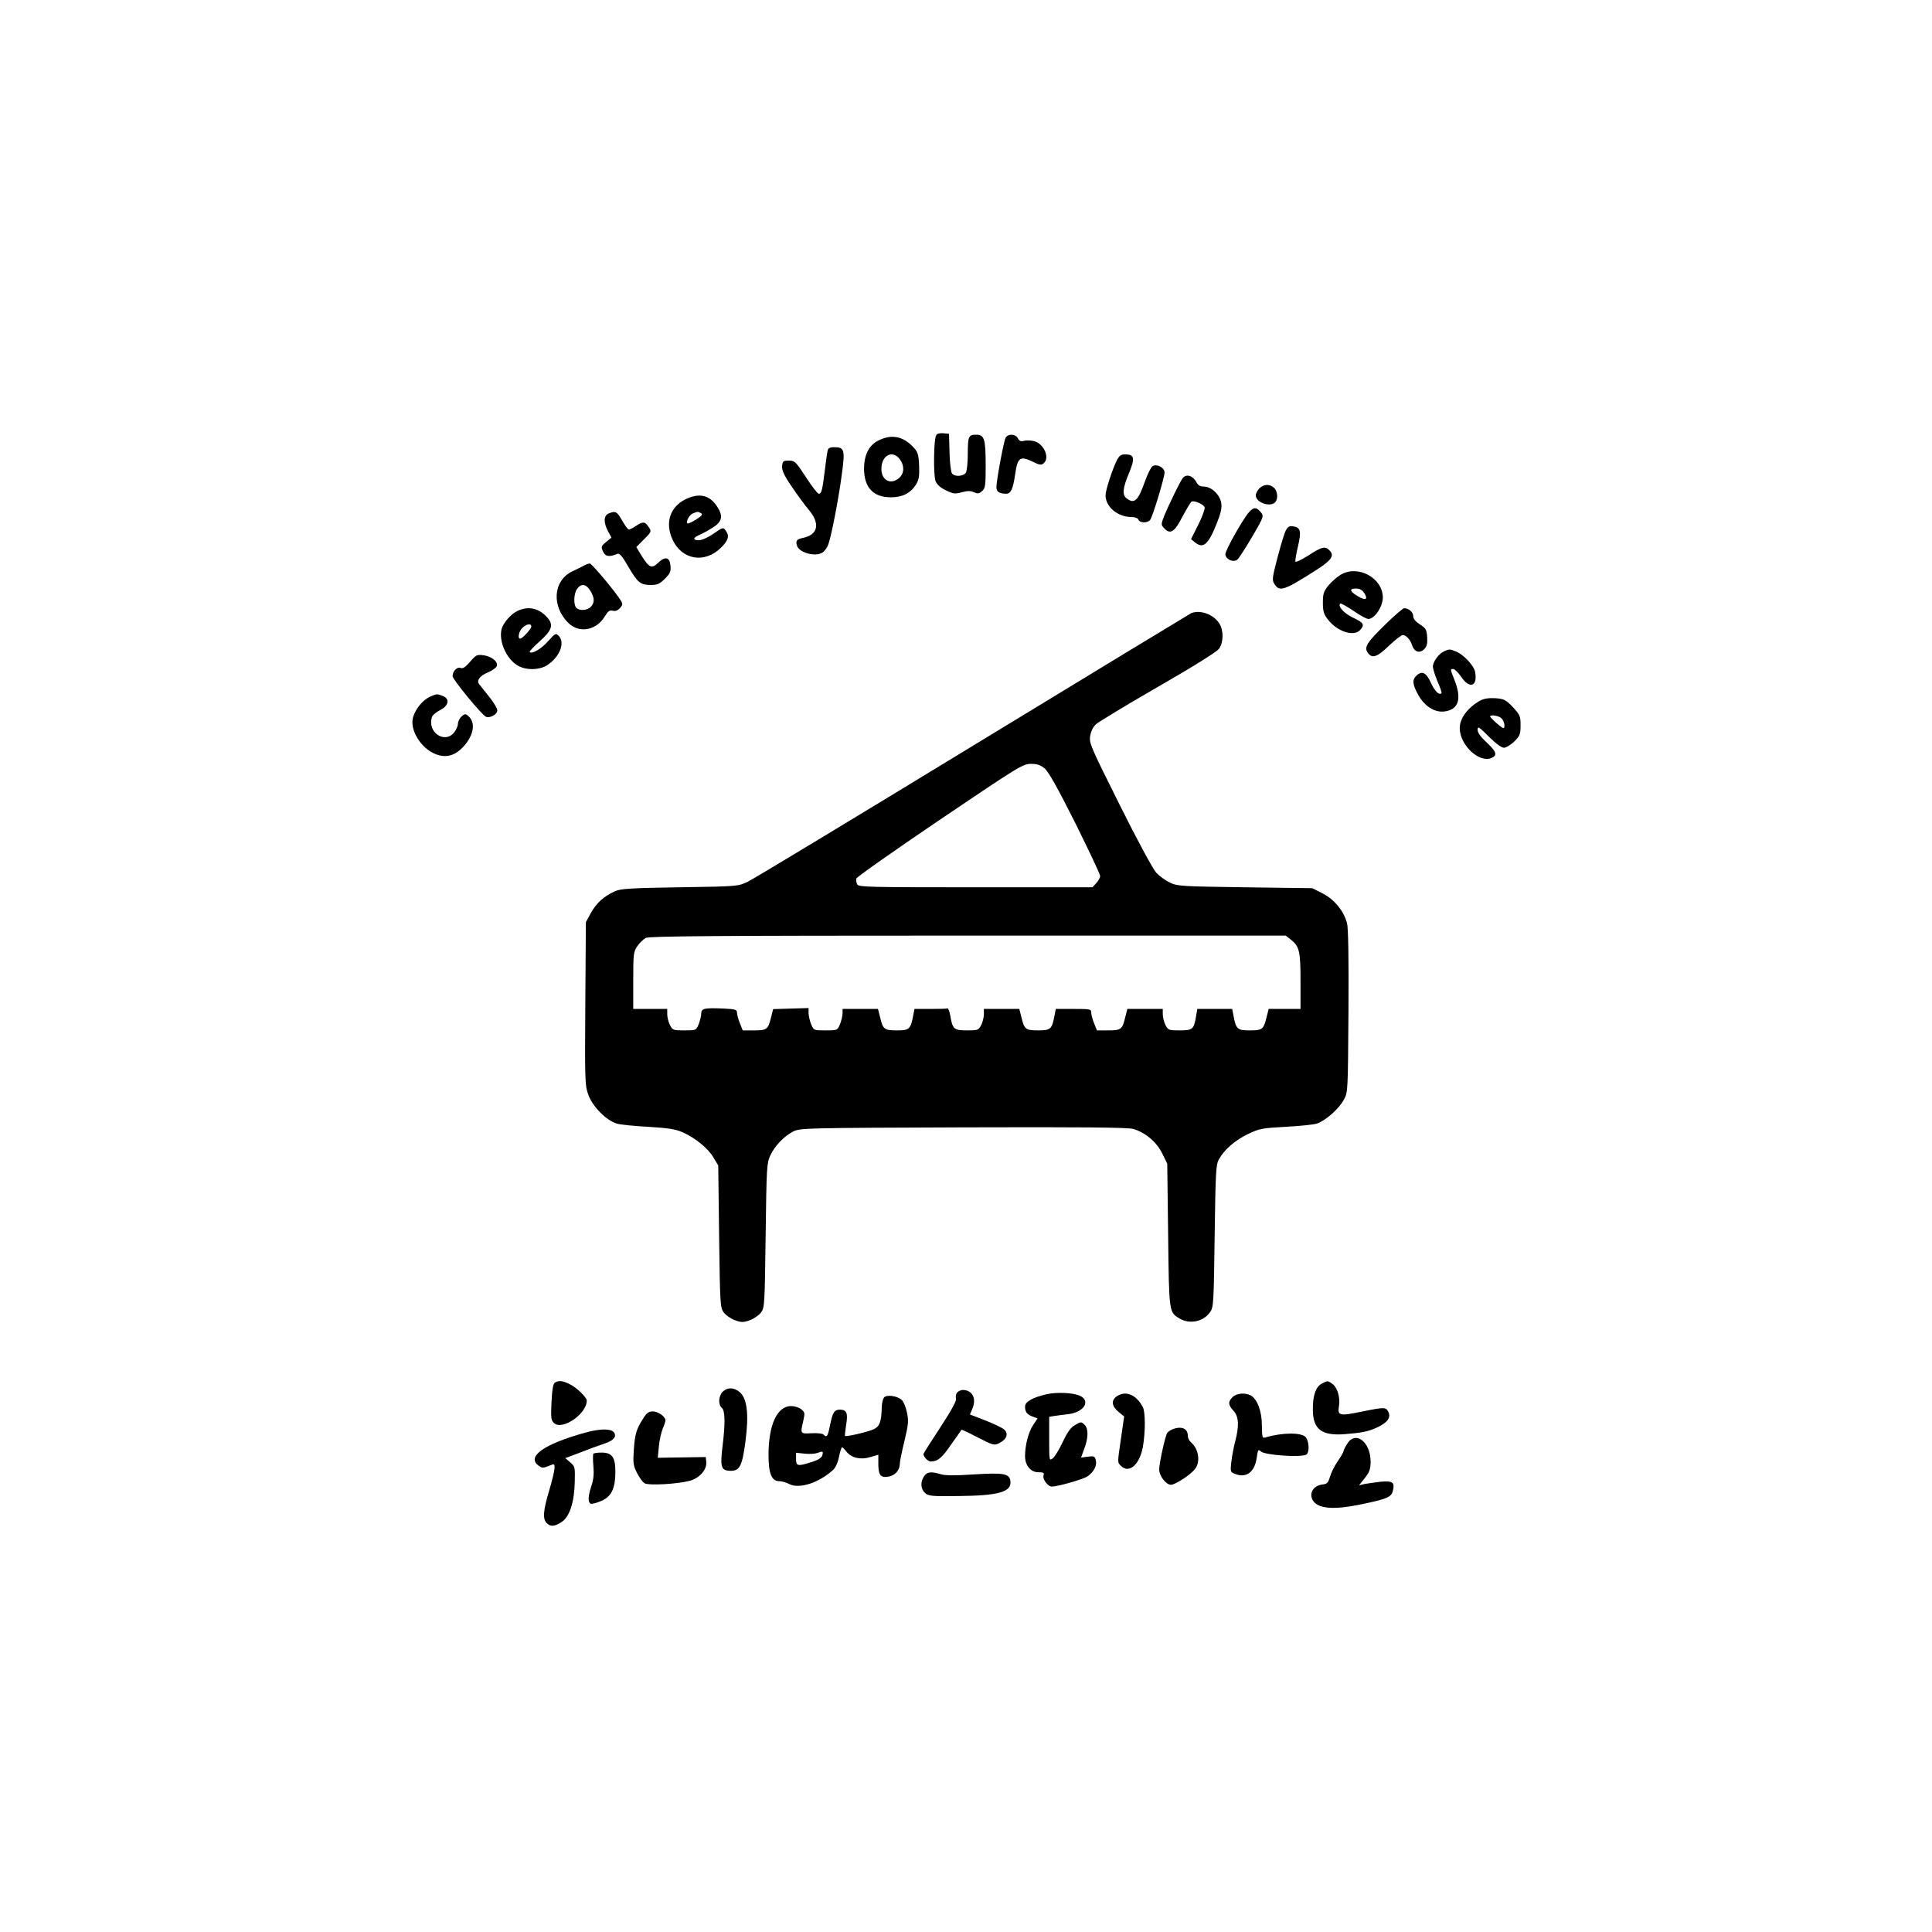 <?xml version="1.0" standalone="no"?>
<!DOCTYPE svg PUBLIC "-//W3C//DTD SVG 20010904//EN"
 "http://www.w3.org/TR/2001/REC-SVG-20010904/DTD/svg10.dtd">
<svg version="1.0" xmlns="http://www.w3.org/2000/svg"
 width="1080pt" height="1080pt" viewBox="0 0 1080 1080"
 preserveAspectRatio="xMidYMid meet">

<g transform="translate(0,1080) scale(0.1,-0.1)"
fill="#000000" stroke="none">
<path d="M5234 8368 c-15 -22 -17 -225 -4 -258 8 -19 28 -37 58 -51 40 -20 50
-21 88 -11 33 9 50 9 69 0 21 -9 28 -8 45 7 18 16 20 31 20 141 0 151 -7 174
-54 174 -42 0 -46 -9 -46 -111 0 -44 -5 -89 -10 -100 -12 -22 -62 -26 -78 -6
-6 7 -13 60 -14 118 l-3 104 -32 3 c-18 2 -35 -2 -39 -10z"/>
<path d="M5621 8352 c-10 -19 -51 -238 -51 -275 0 -26 16 -37 55 -37 26 0 38
27 50 110 13 93 28 103 98 69 38 -19 48 -20 61 -9 38 31 -1 115 -58 125 -19 4
-43 4 -55 0 -14 -4 -23 0 -31 15 -13 25 -56 27 -69 2z"/>
<path d="M4911 8338 c-53 -26 -80 -79 -81 -156 0 -107 51 -162 150 -162 65 0
110 23 141 72 16 27 19 46 17 105 -3 64 -7 76 -33 104 -58 61 -121 73 -194 37z
m118 -104 c27 -35 27 -78 -1 -104 -46 -43 -101 -17 -101 49 0 75 61 108 102
55z"/>
<path d="M4626 8278 c-3 -13 -10 -63 -16 -113 -13 -107 -18 -125 -33 -125 -7
0 -39 42 -72 93 -57 87 -62 92 -95 92 -32 0 -35 -3 -38 -30 -2 -23 10 -51 53
-114 30 -45 74 -105 97 -132 64 -76 51 -139 -34 -156 -34 -7 -41 -16 -33 -43
14 -44 117 -67 150 -33 9 9 21 26 25 39 16 40 58 256 75 386 20 144 16 158
-41 158 -27 0 -35 -5 -38 -22z"/>
<path d="M6244 8228 c-25 -49 -64 -168 -64 -197 0 -64 68 -121 144 -121 21 0
36 -6 40 -15 7 -19 50 -20 65 -2 14 17 81 238 81 266 0 27 -44 50 -67 35 -9
-5 -28 -44 -43 -86 -38 -108 -59 -127 -102 -94 -26 19 -22 57 13 141 35 84 31
105 -22 105 -22 0 -32 -7 -45 -32z"/>
<path d="M6612 8128 c-15 -19 -79 -151 -103 -209 -19 -49 -19 -53 -3 -70 35
-39 59 -25 103 61 23 43 46 82 52 86 14 8 66 -14 73 -32 3 -8 -13 -52 -35 -96
l-41 -82 22 -18 c46 -37 74 -13 121 104 24 60 30 88 26 116 -8 47 -55 92 -97
92 -20 0 -33 7 -41 23 -20 38 -56 50 -77 25z"/>
<path d="M7040 8070 c-11 -11 -20 -29 -20 -39 0 -40 79 -68 108 -39 18 18 14
63 -6 81 -25 23 -58 21 -82 -3z"/>
<path d="M3830 8008 c-85 -43 -113 -131 -71 -223 52 -116 182 -137 273 -45 40
40 47 65 24 95 -13 18 -16 18 -67 -18 -30 -21 -66 -37 -82 -37 -36 0 -34 14 3
30 16 7 50 25 75 41 53 34 59 65 22 120 -42 63 -101 75 -177 37z m89 -77 c11
-7 4 -15 -29 -36 -23 -14 -44 -24 -47 -21 -10 10 10 48 30 56 28 11 29 11 46
1z"/>
<path d="M6983 7938 c-35 -39 -133 -213 -133 -236 0 -28 45 -49 67 -30 15 12
111 171 134 220 10 24 10 31 -6 48 -23 26 -37 25 -62 -2z"/>
<path d="M3403 7930 c-29 -12 -30 -51 -4 -100 l19 -35 -30 -25 c-28 -23 -29
-27 -17 -53 13 -29 35 -32 80 -13 12 5 27 -12 62 -73 52 -89 67 -101 127 -101
35 0 48 6 77 35 29 29 34 40 31 72 -4 49 -29 55 -69 17 -36 -35 -50 -28 -93
40 l-29 48 43 43 c42 43 43 44 26 69 -20 31 -32 32 -71 6 -16 -11 -34 -20 -40
-20 -5 0 -22 23 -37 50 -29 51 -37 55 -75 40z"/>
<path d="M7187 7833 c-8 -15 -28 -83 -46 -151 -30 -115 -31 -125 -16 -148 28
-44 55 -34 232 79 85 54 103 80 77 108 -25 28 -43 24 -120 -26 -38 -24 -71
-40 -73 -34 -1 6 5 44 15 86 20 84 14 106 -29 111 -20 3 -29 -3 -40 -25z"/>
<path d="M3260 7636 c-14 -7 -41 -21 -61 -30 -108 -52 -117 -197 -20 -290 61
-58 156 -40 203 40 17 28 25 34 43 30 15 -4 28 1 41 15 15 17 16 23 5 41 -32
52 -163 208 -174 208 -7 0 -23 -6 -37 -14z m40 -138 c24 -40 25 -66 3 -90 -18
-20 -63 -24 -81 -6 -17 17 -15 79 4 106 22 32 51 28 74 -10z"/>
<path d="M7496 7588 c-22 -13 -53 -40 -70 -61 -27 -33 -31 -47 -31 -96 0 -48
5 -64 28 -94 51 -67 145 -98 180 -59 27 30 20 41 -39 69 -51 24 -87 64 -72 79
3 3 36 -15 73 -40 36 -25 74 -46 84 -46 35 0 81 68 81 120 0 109 -138 184
-234 128z m130 -103 c23 -36 9 -44 -34 -19 -47 28 -52 44 -13 44 22 0 35 -7
47 -25z"/>
<path d="M2895 7386 c-37 -16 -82 -68 -91 -102 -17 -68 26 -166 89 -204 46
-28 124 -27 168 3 69 46 99 125 62 163 -16 16 -19 14 -58 -29 -37 -43 -91 -75
-104 -62 -3 3 23 31 57 61 67 60 77 90 44 129 -46 54 -104 69 -167 41z m75
-88 c0 -14 -50 -68 -62 -68 -16 0 -8 40 12 60 22 22 50 27 50 8z"/>
<path d="M7748 7313 c-108 -105 -124 -131 -102 -162 24 -34 52 -25 118 39 35
33 69 60 78 60 18 0 43 -27 52 -58 12 -36 42 -46 66 -22 17 17 20 31 18 68 -3
42 -7 50 -40 71 -26 17 -38 32 -38 47 0 22 -25 44 -51 44 -6 0 -52 -39 -101
-87z"/>
<path d="M6660 7373 c-8 -4 -557 -337 -1220 -741 -663 -404 -1230 -747 -1260
-761 -55 -26 -56 -26 -380 -31 -276 -4 -331 -8 -362 -22 -62 -28 -103 -65
-134 -120 l-29 -53 -3 -456 c-3 -442 -2 -458 18 -512 25 -65 99 -140 158 -158
20 -6 100 -14 177 -18 110 -7 151 -13 190 -30 72 -32 143 -90 173 -141 l27
-45 5 -397 c5 -383 6 -398 26 -425 11 -15 40 -35 62 -43 37 -13 47 -13 84 0
22 8 51 28 62 43 20 27 21 42 26 430 5 383 6 404 26 448 26 55 77 108 130 135
38 18 72 19 949 22 667 2 921 0 950 -9 67 -19 131 -73 162 -137 l28 -57 5
-400 c5 -434 5 -430 63 -465 57 -35 136 -18 172 36 19 27 20 53 25 424 5 356
7 398 23 428 30 55 91 108 164 143 63 30 78 33 208 40 77 4 156 12 176 18 47
15 124 82 152 135 22 40 22 49 25 494 2 294 -1 466 -8 491 -18 69 -71 133
-135 166 l-59 30 -375 5 c-357 5 -378 6 -421 26 -25 12 -59 37 -76 55 -18 19
-108 185 -204 378 -162 325 -172 346 -166 386 4 26 16 51 32 66 14 13 169 107
346 209 202 116 329 196 342 213 26 35 27 104 2 142 -33 51 -105 77 -156 58z
m-820 -869 c22 -19 72 -108 171 -305 76 -154 139 -286 139 -296 0 -9 -10 -27
-22 -40 l-21 -23 -653 0 c-595 0 -654 1 -662 16 -5 9 -7 24 -5 33 3 9 212 156
466 328 441 298 464 312 509 313 36 0 54 -6 78 -26z m1374 -955 c50 -39 56
-65 56 -234 l0 -155 -89 0 -89 0 -12 -47 c-16 -68 -24 -73 -95 -73 -68 0 -76
7 -90 84 l-7 36 -98 0 -97 0 -7 -41 c-12 -73 -19 -79 -91 -79 -61 0 -65 1 -80
30 -8 16 -15 43 -15 60 l0 30 -99 0 -99 0 -12 -47 c-16 -68 -24 -73 -95 -73
l-63 0 -16 40 c-9 22 -16 49 -16 60 0 19 -7 20 -99 20 l-99 0 -7 -36 c-14 -77
-22 -84 -90 -84 -71 0 -79 5 -95 73 l-12 47 -99 0 -99 0 0 -30 c0 -17 -7 -44
-15 -60 -15 -29 -19 -30 -80 -30 -73 0 -80 7 -93 83 -4 23 -11 41 -15 40 -4
-2 -47 -3 -96 -3 l-89 0 -7 -36 c-14 -77 -22 -84 -90 -84 -71 0 -79 5 -95 73
l-12 47 -99 0 -99 0 0 -25 c0 -14 -7 -41 -14 -60 -15 -35 -15 -35 -81 -35 -66
0 -66 0 -81 35 -7 19 -14 47 -14 62 l0 28 -99 -3 -99 -3 -12 -47 c-16 -67 -24
-72 -95 -72 l-63 0 -16 40 c-9 22 -16 49 -16 59 0 17 -9 20 -72 23 -111 5
-128 1 -128 -28 0 -14 -7 -40 -14 -59 -15 -35 -15 -35 -80 -35 -62 0 -66 1
-81 30 -8 16 -15 43 -15 60 l0 30 -95 0 -95 0 0 159 c0 148 1 160 23 192 12
18 34 39 47 46 20 10 400 13 1801 13 l1776 0 27 -21z"/>
<path d="M8074 7160 c-29 -12 -64 -58 -64 -86 0 -12 12 -50 26 -84 15 -33 25
-63 22 -65 -13 -13 -37 10 -59 58 -26 57 -49 69 -80 41 -26 -24 -24 -50 11
-112 37 -64 96 -99 152 -88 73 13 89 72 49 174 -25 63 -25 62 -7 62 8 0 27
-19 43 -42 48 -72 94 -56 79 26 -7 36 -66 99 -109 115 -33 13 -35 13 -63 1z"/>
<path d="M2628 7101 c-26 -30 -40 -40 -53 -35 -20 8 -45 -18 -45 -46 0 -18
165 -219 187 -227 23 -9 63 14 63 36 0 11 -21 46 -47 78 -25 32 -50 63 -55 69
-15 20 4 46 49 65 24 10 46 26 50 35 9 24 -28 55 -74 61 -37 5 -42 2 -75 -36z"/>
<path d="M2405 6906 c-39 -17 -80 -65 -95 -112 -23 -70 41 -177 126 -210 59
-23 109 -8 157 45 57 64 67 134 23 170 -14 12 -19 11 -36 -4 -11 -10 -20 -28
-20 -40 0 -12 -9 -34 -21 -49 -54 -68 -155 4 -123 89 4 9 24 25 45 36 48 24
55 64 13 79 -31 12 -32 12 -69 -4z"/>
<path d="M8275 6884 c-69 -38 -115 -99 -115 -154 0 -95 109 -197 178 -167 34
15 27 36 -28 87 -33 31 -50 54 -50 70 0 22 7 18 63 -38 38 -38 71 -62 84 -62
12 0 38 16 58 35 32 32 35 41 35 91 0 51 -3 58 -43 101 -40 42 -49 46 -98 50
-37 2 -63 -2 -84 -13z m119 -100 c16 -16 22 -54 9 -54 -9 1 -73 57 -73 65 0
12 50 4 64 -11z"/>
<path d="M3102 3071 c-10 -6 -16 -40 -19 -108 -4 -86 -3 -102 13 -117 45 -45
184 49 184 125 0 17 -55 71 -91 89 -41 22 -66 25 -87 11z"/>
<path d="M7388 3065 c-33 -18 -50 -67 -49 -145 0 -110 49 -147 179 -137 97 8
127 14 177 36 59 27 81 55 67 86 -14 30 -20 30 -150 4 -125 -26 -136 -23 -127
31 8 48 -9 105 -38 125 -26 18 -25 18 -59 0z"/>
<path d="M4040 3020 c-24 -24 -26 -72 -5 -90 19 -16 20 -89 3 -223 -13 -109
-6 -129 47 -129 50 0 64 27 82 163 20 154 10 240 -32 277 -32 27 -69 28 -95 2z"/>
<path d="M5350 3015 c-6 -8 -9 -22 -6 -33 4 -12 -23 -62 -85 -157 -50 -76 -93
-144 -96 -151 -5 -13 23 -44 40 -44 39 1 62 19 113 94 32 44 58 82 59 84 1 1
43 -18 92 -44 88 -45 91 -45 121 -30 41 21 51 54 24 76 -11 9 -58 32 -105 50
l-85 33 14 33 c24 57 -1 104 -54 104 -11 0 -25 -7 -32 -15z"/>
<path d="M5850 3006 c-79 -18 -120 -42 -120 -69 0 -30 11 -44 43 -56 l27 -10
-24 -36 c-26 -38 -46 -113 -46 -174 0 -53 31 -91 75 -91 27 0 33 -3 29 -15 -9
-22 23 -65 46 -65 32 0 173 40 197 56 36 23 56 60 49 90 -6 24 -10 26 -45 21
l-38 -5 18 49 c23 60 24 112 3 133 -19 20 -22 20 -59 -3 -21 -12 -41 -42 -65
-93 -19 -41 -44 -82 -55 -90 -20 -15 -20 -14 -20 108 l0 124 30 5 c17 2 51 7
78 10 87 11 126 74 63 103 -39 17 -128 21 -186 8z"/>
<path d="M6242 2994 c-31 -22 -28 -54 10 -86 l32 -26 -17 -119 c-21 -143 -21
-138 -1 -157 45 -46 105 6 123 107 14 82 14 192 0 220 -36 71 -97 96 -147 61z"/>
<path d="M6890 2990 c-26 -26 -25 -43 5 -76 30 -32 33 -83 10 -171 -9 -32 -18
-84 -22 -115 -6 -56 -5 -58 23 -68 61 -24 108 12 119 90 7 47 8 50 24 36 23
-21 234 -35 255 -16 17 14 14 73 -5 96 -22 27 -129 27 -224 -1 -19 -6 -20 -1
-21 67 0 79 -26 148 -63 168 -31 16 -79 12 -101 -10z"/>
<path d="M4943 2989 c-7 -7 -14 -33 -14 -58 -2 -79 -12 -105 -44 -120 -30 -15
-155 -44 -161 -38 -2 2 1 30 6 62 11 65 3 85 -35 85 -31 0 -41 -16 -55 -87
-13 -64 -18 -71 -37 -52 -6 6 -35 9 -67 7 -63 -3 -63 -4 -45 72 9 41 8 46 -12
62 -11 10 -37 18 -56 18 -78 0 -126 -102 -127 -270 0 -108 17 -150 61 -150 13
0 38 -7 55 -16 56 -29 166 7 245 79 13 11 27 42 33 73 6 30 14 54 17 54 3 0
14 -11 25 -25 27 -35 79 -47 134 -30 l44 13 0 -53 c0 -62 14 -78 59 -69 36 7
61 37 61 71 0 13 12 71 26 128 22 93 24 111 14 159 -6 29 -19 61 -29 70 -25
23 -83 31 -98 15z m-347 -326 c-4 -13 -26 -26 -59 -36 -79 -25 -87 -23 -87 18
l0 34 48 -5 c26 -3 58 -1 72 4 30 12 34 9 26 -15z"/>
<path d="M3595 2870 c-38 -60 -46 -86 -52 -176 -5 -72 -3 -87 18 -128 13 -26
32 -52 43 -58 24 -13 182 -4 251 14 56 15 98 63 93 108 l-3 25 -134 -2 -134
-2 6 62 c3 34 13 79 21 99 9 21 16 42 16 48 0 21 -41 50 -70 50 -24 0 -35 -8
-55 -40z"/>
<path d="M6554 2810 c-12 -5 -25 -14 -29 -20 -12 -19 -45 -170 -45 -204 0 -37
38 -86 66 -86 23 0 110 56 134 88 32 40 21 114 -24 151 -9 8 -16 23 -16 35 0
41 -36 56 -86 36z"/>
<path d="M3270 2791 c-231 -64 -330 -135 -258 -185 18 -13 25 -13 55 -1 32 14
33 13 33 -11 0 -13 -13 -70 -30 -126 -34 -113 -37 -159 -14 -182 21 -22 45
-20 85 7 43 29 70 110 72 225 2 80 1 85 -25 107 l-28 24 93 35 c50 20 110 41
131 48 48 16 65 40 47 62 -18 21 -78 20 -161 -3z"/>
<path d="M7530 2728 c-11 -18 -20 -37 -20 -41 0 -5 -14 -29 -31 -54 -18 -25
-37 -64 -44 -87 -10 -34 -17 -42 -41 -44 -78 -9 -87 -95 -13 -121 49 -17 123
-13 244 13 128 27 152 37 161 71 12 49 0 58 -69 52 -34 -4 -75 -10 -91 -13
l-29 -7 32 40 c26 33 32 49 33 90 0 114 -85 178 -132 101z"/>
<path d="M3317 2674 c-3 -4 -3 -35 0 -69 4 -45 1 -76 -11 -111 -19 -57 -21
-93 -3 -100 7 -2 34 5 59 16 57 25 78 70 78 165 0 79 -19 105 -78 105 -21 0
-41 -3 -45 -6z"/>
<path d="M5166 2548 c-22 -31 -20 -71 5 -94 19 -17 37 -19 185 -17 228 2 301
23 292 85 -6 41 -38 46 -203 36 -105 -7 -161 -7 -186 1 -54 16 -76 14 -93 -11z"/>
</g>
</svg>
